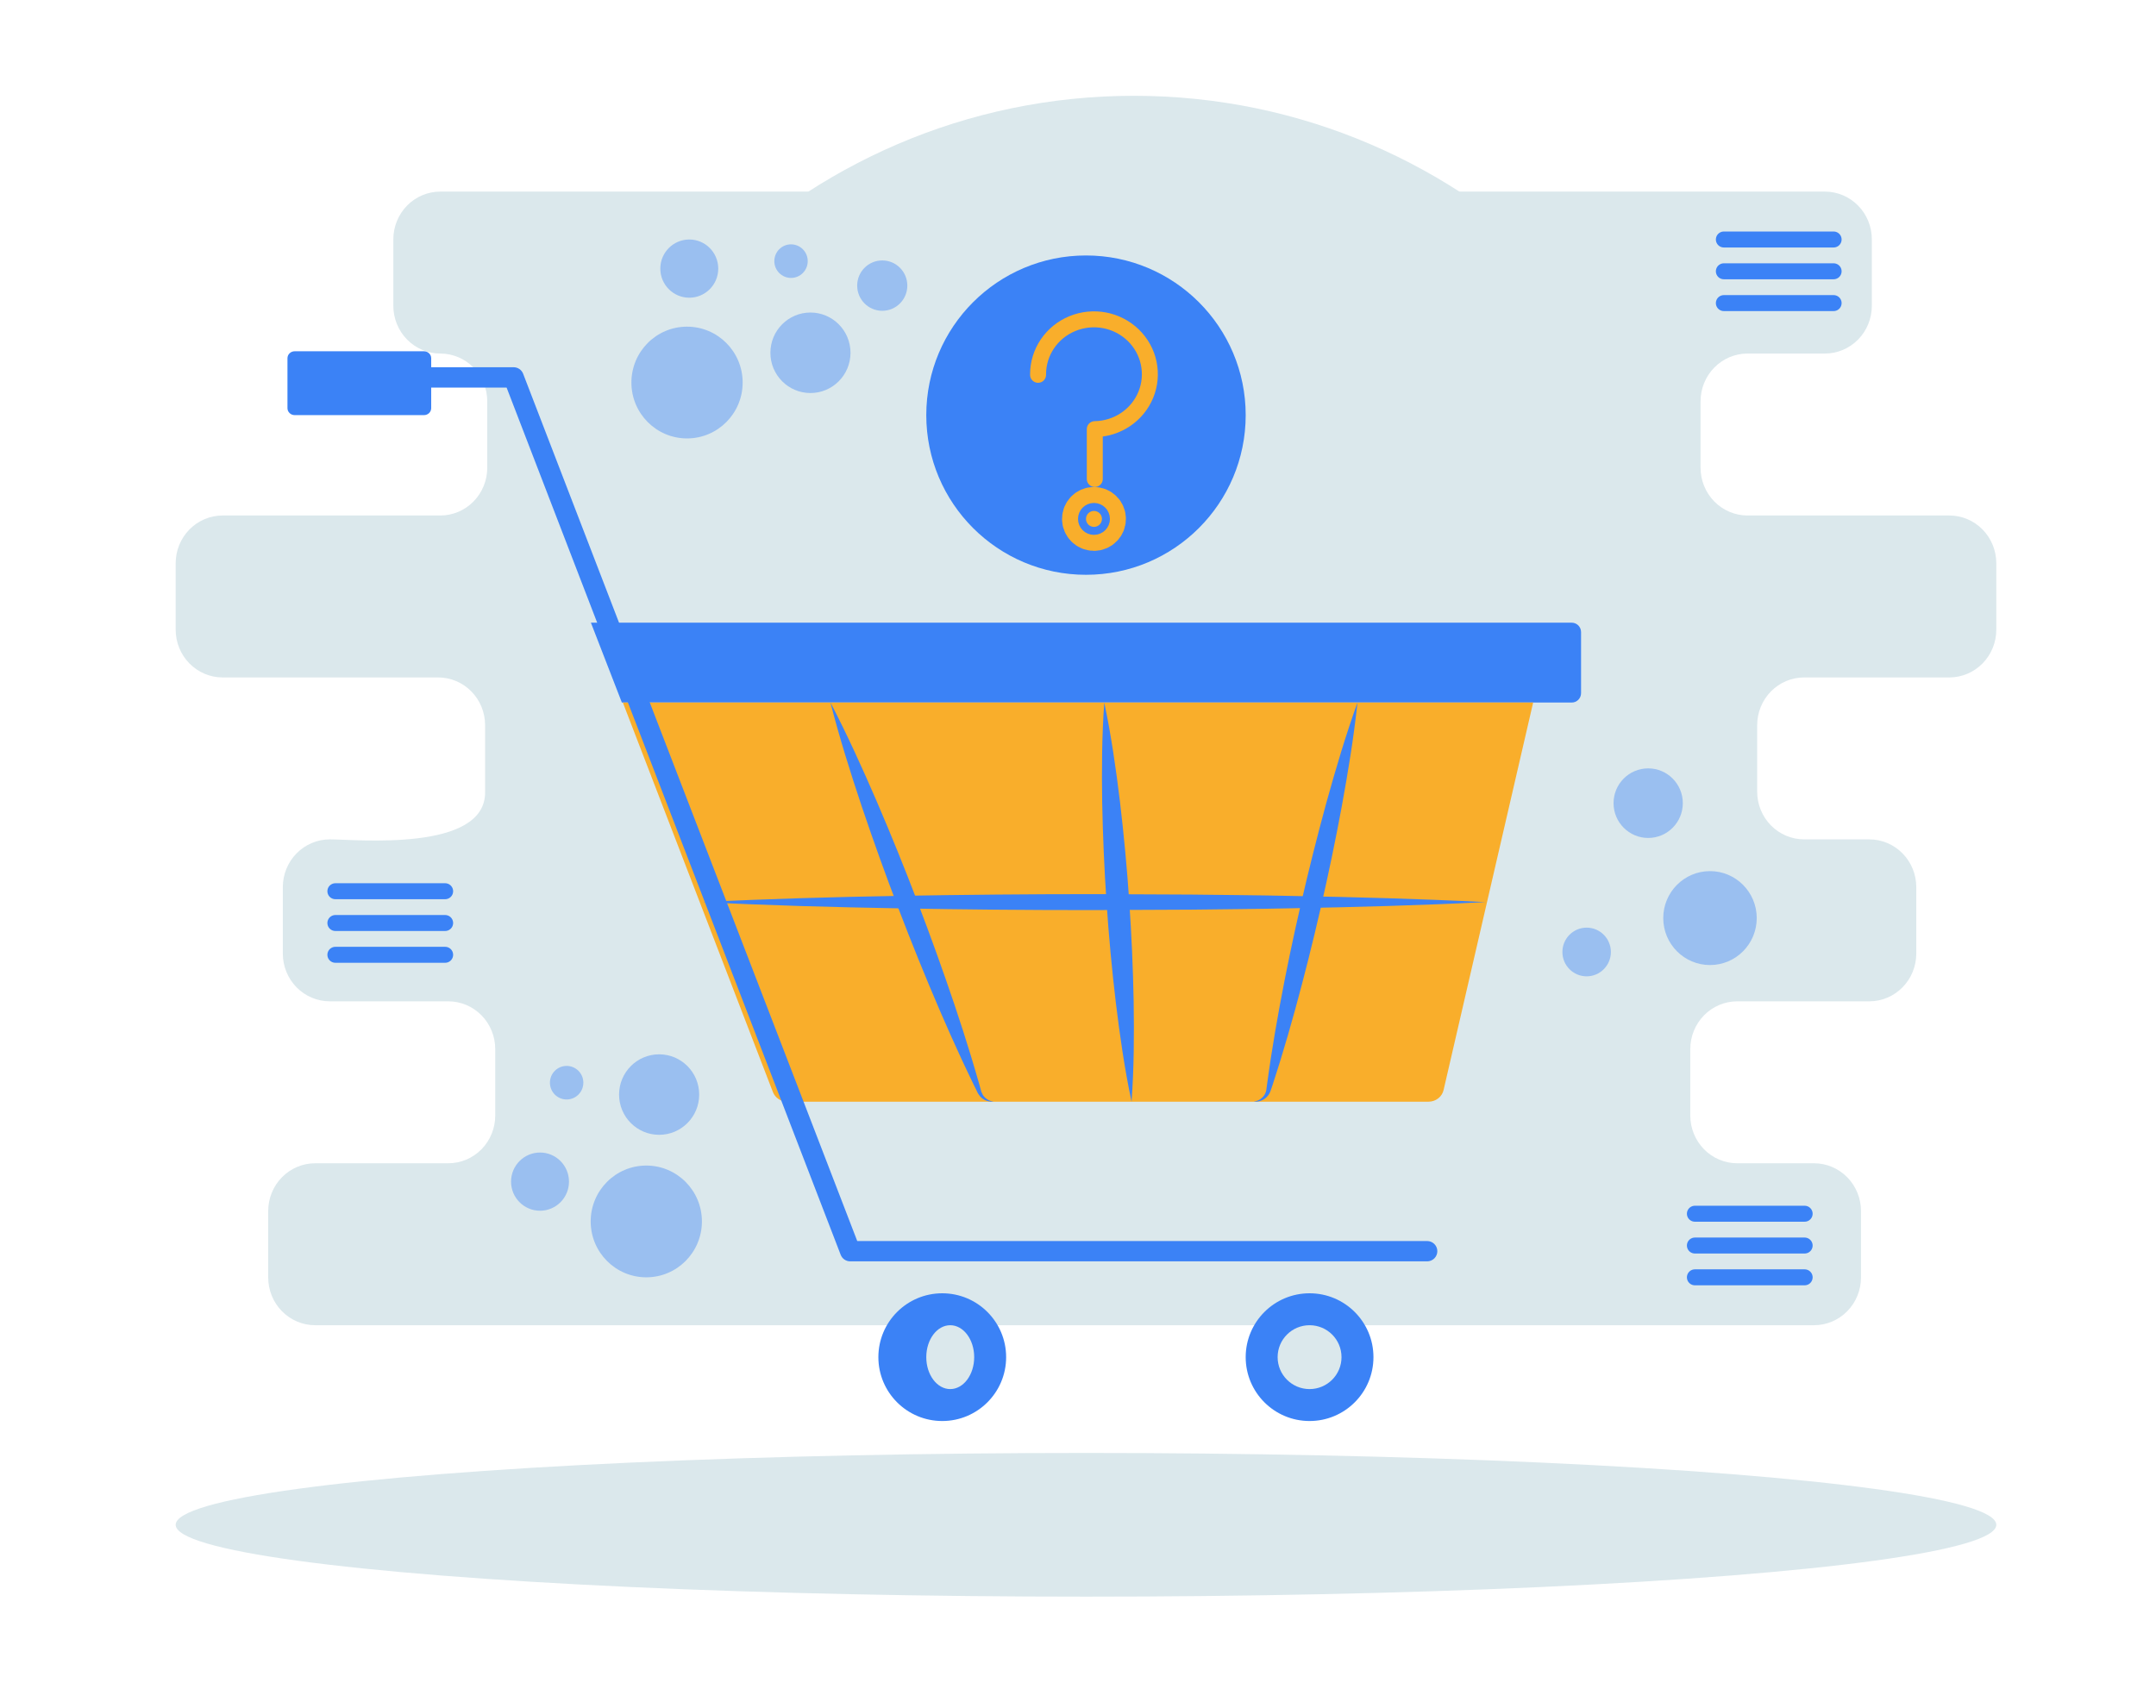 <svg width="135" height="107" viewBox="0 0 135 107" fill="none" xmlns="http://www.w3.org/2000/svg">
<rect width="135" height="107" fill="white"/>
<g filter="url(#filter0_d_1_88)">
<ellipse cx="68" cy="91.5" rx="57" ry="4.5" fill="#DBE8EC"/>
</g>
<path d="M71 83C91.987 83 109 65.763 109 44.5C109 23.237 91.987 6 71 6C50.013 6 33 23.237 33 44.5C33 65.763 50.013 83 71 83Z" fill="#DBE8EC"/>
<path d="M125 39.437V35.277C125 34.484 124.69 33.723 124.139 33.162C123.587 32.601 122.839 32.286 122.06 32.286H109.423C109.037 32.286 108.654 32.208 108.298 32.058C107.941 31.908 107.617 31.687 107.344 31.41C107.071 31.132 106.854 30.802 106.706 30.439C106.558 30.076 106.482 29.687 106.482 29.294V25.134C106.482 24.341 106.792 23.58 107.344 23.019C107.895 22.458 108.643 22.143 109.423 22.143H114.267C115.047 22.143 115.795 21.828 116.346 21.267C116.898 20.706 117.207 19.945 117.207 19.152V14.991C117.207 14.198 116.898 13.437 116.346 12.876C115.795 12.315 115.047 12 114.267 12H27.569C26.79 12 26.042 12.315 25.49 12.876C24.939 13.437 24.629 14.198 24.629 14.991V19.152C24.629 19.945 24.939 20.706 25.49 21.267C26.042 21.828 26.79 22.143 27.569 22.143V22.143C28.349 22.143 29.097 22.458 29.649 23.019C30.2 23.58 30.51 24.341 30.51 25.134V29.294C30.51 30.088 30.2 30.849 29.649 31.41C29.097 31.971 28.349 32.286 27.569 32.286H13.94C13.161 32.286 12.413 32.601 11.861 33.162C11.31 33.723 11 34.484 11 35.277V39.437C11 40.231 11.31 40.992 11.861 41.552C12.413 42.113 13.161 42.429 13.94 42.429H27.435C27.821 42.429 28.203 42.506 28.56 42.656C28.917 42.807 29.241 43.027 29.514 43.305C29.787 43.582 30.004 43.912 30.152 44.275C30.299 44.638 30.375 45.027 30.375 45.42V49.58C30.448 53.387 22.284 52.571 20.66 52.571H20.65C19.87 52.571 19.122 52.887 18.57 53.448C18.019 54.008 17.709 54.769 17.709 55.563V59.723C17.709 60.516 18.019 61.277 18.57 61.838C19.122 62.399 19.87 62.714 20.65 62.714H28.07C28.85 62.714 29.598 63.029 30.149 63.59C30.7 64.151 31.01 64.912 31.01 65.706V69.866C31.01 70.659 30.7 71.42 30.149 71.981C29.598 72.542 28.85 72.857 28.07 72.857H19.734C18.954 72.857 18.206 73.172 17.655 73.733C17.103 74.294 16.794 75.055 16.794 75.848V80.009C16.794 80.802 17.103 81.563 17.655 82.124C18.206 82.685 18.954 83 19.734 83H113.587C114.367 83 115.115 82.685 115.666 82.124C116.218 81.563 116.528 80.802 116.528 80.009V75.848C116.528 75.055 116.218 74.294 115.666 73.733C115.115 73.172 114.367 72.857 113.587 72.857H108.78C108 72.857 107.252 72.542 106.7 71.981C106.149 71.42 105.839 70.659 105.839 69.866V65.706C105.839 64.912 106.149 64.151 106.7 63.59C107.252 63.029 108 62.714 108.78 62.714H117.049C117.829 62.714 118.577 62.399 119.128 61.838C119.68 61.277 119.99 60.516 119.99 59.723V55.563C119.99 54.769 119.68 54.008 119.128 53.448C118.577 52.887 117.829 52.571 117.049 52.571H112.967C112.188 52.571 111.44 52.256 110.888 51.695C110.337 51.134 110.027 50.373 110.027 49.58V45.42C110.027 45.027 110.103 44.638 110.251 44.275C110.399 43.912 110.615 43.583 110.888 43.305C111.161 43.027 111.485 42.807 111.842 42.656C112.199 42.506 112.581 42.429 112.967 42.429H122.06C122.839 42.429 123.587 42.113 124.139 41.552C124.69 40.992 125 40.231 125 39.437V39.437Z" fill="#DBE8EC"/>
<path d="M68 36C73.523 36 78 31.523 78 26C78 20.477 73.523 16 68 16C62.477 16 58 20.477 58 26C58 31.523 62.477 36 68 36Z" fill="#3B82F6"/>
<path d="M65 23.475C65 23.463 65 23.451 65 23.439C65 22.761 65.204 22.098 65.586 21.534C65.969 20.969 66.512 20.528 67.149 20.267C67.785 20.005 68.487 19.934 69.164 20.062C69.842 20.191 70.465 20.514 70.957 20.99C71.448 21.466 71.786 22.074 71.926 22.737C72.067 23.401 72.005 24.091 71.748 24.72C71.491 25.349 71.05 25.89 70.481 26.274C69.912 26.657 69.241 26.867 68.551 26.877V30" stroke="#F9AE2B" stroke-linecap="round" stroke-linejoin="round"/>
<path d="M107.941 15H114.814" stroke="#3B82F6" stroke-miterlimit="10" stroke-linecap="round"/>
<path d="M107.941 16.991H114.814" stroke="#3B82F6" stroke-miterlimit="10" stroke-linecap="round"/>
<path d="M107.941 18.983H114.814" stroke="#3B82F6" stroke-miterlimit="10" stroke-linecap="round"/>
<path d="M21 55.818H27.873" stroke="#3B82F6" stroke-miterlimit="10" stroke-linecap="round"/>
<path d="M21 57.809H27.873" stroke="#3B82F6" stroke-miterlimit="10" stroke-linecap="round"/>
<path d="M21 59.8H27.873" stroke="#3B82F6" stroke-miterlimit="10" stroke-linecap="round"/>
<path d="M106.127 76.017H113" stroke="#3B82F6" stroke-miterlimit="10" stroke-linecap="round"/>
<path d="M106.127 78.009H113" stroke="#3B82F6" stroke-miterlimit="10" stroke-linecap="round"/>
<path d="M106.127 80H113" stroke="#3B82F6" stroke-miterlimit="10" stroke-linecap="round"/>
<path d="M107.073 60.442C108.69 60.442 110 59.125 110 57.501C110 55.876 108.69 54.559 107.073 54.559C105.457 54.559 104.146 55.876 104.146 57.501C104.146 59.125 105.457 60.442 107.073 60.442Z" fill="#3B82F6" fill-opacity="0.4"/>
<path d="M99.349 61.149C100.187 61.149 100.867 60.466 100.867 59.624C100.867 58.782 100.187 58.099 99.349 58.099C98.511 58.099 97.831 58.782 97.831 59.624C97.831 60.466 98.511 61.149 99.349 61.149Z" fill="#3B82F6" fill-opacity="0.4"/>
<path d="M103.203 52.482C104.4 52.482 105.371 51.506 105.371 50.303C105.371 49.099 104.4 48.124 103.203 48.124C102.005 48.124 101.034 49.099 101.034 50.303C101.034 51.506 102.005 52.482 103.203 52.482Z" fill="#3B82F6" fill-opacity="0.4"/>
<path d="M40.469 80C42.392 80 43.951 78.433 43.951 76.5C43.951 74.567 42.392 73 40.469 73C38.545 73 36.986 74.567 36.986 76.5C36.986 78.433 38.545 80 40.469 80Z" fill="#3B82F6" fill-opacity="0.4"/>
<path d="M33.814 75.83C34.816 75.83 35.628 75.014 35.628 74.007C35.628 73.001 34.816 72.184 33.814 72.184C32.812 72.184 32 73.001 32 74.007C32 75.014 32.812 75.83 33.814 75.83Z" fill="#3B82F6" fill-opacity="0.4"/>
<path d="M35.48 68.862C36.058 68.862 36.527 68.391 36.527 67.81C36.527 67.229 36.058 66.759 35.48 66.759C34.902 66.759 34.434 67.229 34.434 67.81C34.434 68.391 34.902 68.862 35.48 68.862Z" fill="#3B82F6" fill-opacity="0.4"/>
<path d="M41.273 71.075C42.658 71.075 43.781 69.947 43.781 68.554C43.781 67.162 42.658 66.033 41.273 66.033C39.887 66.033 38.764 67.162 38.764 68.554C38.764 69.947 39.887 71.075 41.273 71.075Z" fill="#3B82F6" fill-opacity="0.4"/>
<path d="M43.019 27.459C44.943 27.459 46.502 25.892 46.502 23.959C46.502 22.026 44.943 20.459 43.019 20.459C41.096 20.459 39.536 22.026 39.536 23.959C39.536 25.892 41.096 27.459 43.019 27.459Z" fill="#3B82F6" fill-opacity="0.4"/>
<path d="M43.16 18.646C44.162 18.646 44.974 17.83 44.974 16.823C44.974 15.816 44.162 15 43.16 15C42.159 15 41.346 15.816 41.346 16.823C41.346 17.83 42.159 18.646 43.16 18.646Z" fill="#3B82F6" fill-opacity="0.4"/>
<path d="M55.243 19.466C56.11 19.466 56.813 18.76 56.813 17.888C56.813 17.017 56.11 16.311 55.243 16.311C54.376 16.311 53.673 17.017 53.673 17.888C53.673 18.76 54.376 19.466 55.243 19.466Z" fill="#3B82F6" fill-opacity="0.4"/>
<path d="M49.531 17.407C50.109 17.407 50.577 16.936 50.577 16.355C50.577 15.774 50.109 15.303 49.531 15.303C48.953 15.303 48.485 15.774 48.485 16.355C48.485 16.936 48.953 17.407 49.531 17.407Z" fill="#3B82F6" fill-opacity="0.4"/>
<path d="M50.747 24.616C52.132 24.616 53.255 23.488 53.255 22.095C53.255 20.703 52.132 19.574 50.747 19.574C49.362 19.574 48.239 20.703 48.239 22.095C48.239 23.488 49.362 24.616 50.747 24.616Z" fill="#3B82F6" fill-opacity="0.4"/>
<path d="M98.418 44H38.939L37 39H98.418C98.495 39 98.57 39.015 98.641 39.045C98.711 39.075 98.776 39.118 98.83 39.173C98.884 39.228 98.927 39.294 98.956 39.365C98.985 39.437 99 39.514 99 39.592V43.408C99 43.486 98.985 43.563 98.956 43.635C98.927 43.706 98.884 43.772 98.83 43.827C98.776 43.882 98.711 43.925 98.641 43.955C98.57 43.985 98.495 44 98.418 44V44Z" fill="#3B82F6"/>
<path d="M89.453 69H49.295C49.099 69 48.908 68.942 48.747 68.833C48.586 68.724 48.463 68.57 48.394 68.391L39 44H96L90.392 68.268C90.344 68.476 90.225 68.661 90.054 68.794C89.884 68.927 89.671 69 89.453 69V69Z" fill="#F9AE2B"/>
<path d="M93 56.5C88.917 56.707 84.833 56.815 80.75 56.889C78.708 56.935 76.667 56.945 74.625 56.972L68.5 57C64.417 57.003 60.333 56.966 56.25 56.89C52.167 56.817 48.083 56.708 44 56.5C48.083 56.292 52.167 56.183 56.25 56.11C60.333 56.037 64.417 56.001 68.5 56L74.625 56.028C76.667 56.055 78.708 56.065 80.75 56.111C84.833 56.185 88.917 56.293 93 56.5Z" fill="#3B82F6"/>
<path d="M85 44C84.768 46.181 84.413 48.335 84.021 50.481C83.624 52.626 83.181 54.76 82.692 56.885C82.205 59.01 81.674 61.124 81.097 63.23C80.807 64.281 80.505 65.331 80.184 66.376C80.018 66.898 79.859 67.421 79.687 67.941L79.553 68.336C79.501 68.481 79.416 68.612 79.304 68.72C79.2 68.822 79.073 68.899 78.934 68.947C78.795 68.994 78.647 69.01 78.501 68.994C78.633 68.979 78.76 68.935 78.874 68.867C78.987 68.799 79.084 68.708 79.158 68.599C79.227 68.499 79.273 68.385 79.292 68.266L79.345 67.865C79.416 67.323 79.501 66.784 79.579 66.243C79.745 65.163 79.931 64.088 80.128 63.015C80.525 60.87 80.968 58.736 81.459 56.612C81.947 54.487 82.479 52.373 83.054 50.267C83.637 48.164 84.257 46.068 85 44ZM62.22 68.994C62.068 69.01 61.914 68.991 61.77 68.939C61.627 68.887 61.498 68.802 61.393 68.692C61.291 68.577 61.208 68.445 61.15 68.303L60.961 67.919C60.709 67.407 60.472 66.889 60.227 66.375C59.747 65.342 59.286 64.302 58.835 63.258C57.938 61.169 57.084 59.064 56.274 56.943C55.462 54.822 54.694 52.686 53.968 50.534C53.248 48.379 52.565 46.212 52 44C53.057 46.03 53.996 48.104 54.898 50.191C55.796 52.28 56.649 54.385 57.458 56.507C58.268 58.628 59.036 60.764 59.763 62.916C60.123 63.993 60.474 65.074 60.804 66.162C60.965 66.708 61.133 67.251 61.287 67.799L61.402 68.21C61.428 68.339 61.476 68.463 61.543 68.577C61.616 68.692 61.715 68.789 61.833 68.861C61.95 68.934 62.082 68.979 62.22 68.994Z" fill="#3B82F6"/>
<path d="M59 89C61.209 89 63 87.209 63 85C63 82.791 61.209 81 59 81C56.791 81 55 82.791 55 85C55 87.209 56.791 89 59 89Z" fill="#3B82F6"/>
<path d="M59.5 87C60.328 87 61 86.105 61 85C61 83.895 60.328 83 59.5 83C58.672 83 58 83.895 58 85C58 86.105 58.672 87 59.5 87Z" fill="#DBE8EC"/>
<path d="M82 89C84.209 89 86 87.209 86 85C86 82.791 84.209 81 82 81C79.791 81 78 82.791 78 85C78 87.209 79.791 89 82 89Z" fill="#3B82F6"/>
<path d="M82 87C83.105 87 84 86.105 84 85C84 83.895 83.105 83 82 83C80.895 83 80 83.895 80 85C80 86.105 80.895 87 82 87Z" fill="#DBE8EC"/>
<path d="M69.145 44C69.581 46.068 69.876 48.143 70.129 50.221C70.375 52.299 70.569 54.38 70.709 56.463C70.853 58.546 70.945 60.632 70.985 62.721C71.018 64.81 71.007 66.901 70.853 69C70.415 66.932 70.119 64.857 69.867 62.779C69.621 60.701 69.428 58.62 69.288 56.537C69.147 54.453 69.056 52.367 69.015 50.279C68.983 48.19 68.993 46.099 69.145 44Z" fill="#3B82F6"/>
<path d="M89.361 79H53.238C53.109 79 52.983 78.961 52.876 78.888C52.769 78.815 52.688 78.712 52.641 78.591L31.721 24.273H20.639C20.47 24.273 20.307 24.206 20.187 24.087C20.067 23.967 20 23.805 20 23.637C20 23.468 20.067 23.306 20.187 23.186C20.307 23.067 20.47 23 20.639 23H32.16C32.289 23 32.415 23.039 32.522 23.112C32.629 23.185 32.71 23.288 32.757 23.409L53.677 77.727H89.361C89.53 77.727 89.693 77.794 89.813 77.913C89.933 78.033 90 78.195 90 78.363C90 78.532 89.933 78.694 89.813 78.814C89.693 78.933 89.53 79 89.361 79V79Z" fill="#3B82F6"/>
<path d="M26.546 22H18.454C18.203 22 18 22.195 18 22.436V25.564C18 25.805 18.203 26 18.454 26H26.546C26.797 26 27 25.805 27 25.564V22.436C27 22.195 26.797 22 26.546 22Z" fill="#3B82F6"/>
<path d="M68.5 33C68.776 33 69 32.776 69 32.5C69 32.224 68.776 32 68.5 32C68.224 32 68 32.224 68 32.5C68 32.776 68.224 33 68.5 33Z" fill="#F9AE2B" stroke="#F9AE2B" stroke-width="3"/>
<defs>
<filter id="filter0_d_1_88" x="7" y="87" width="122" height="17" filterUnits="userSpaceOnUse" color-interpolation-filters="sRGB">
<feFlood flood-opacity="0" result="BackgroundImageFix"/>
<feColorMatrix in="SourceAlpha" type="matrix" values="0 0 0 0 0 0 0 0 0 0 0 0 0 0 0 0 0 0 127 0" result="hardAlpha"/>
<feMorphology radius="1" operator="erode" in="SourceAlpha" result="effect1_dropShadow_1_88"/>
<feOffset dy="4"/>
<feGaussianBlur stdDeviation="2.5"/>
<feComposite in2="hardAlpha" operator="out"/>
<feColorMatrix type="matrix" values="0 0 0 0 0 0 0 0 0 0 0 0 0 0 0 0 0 0 0.19 0"/>
<feBlend mode="normal" in2="BackgroundImageFix" result="effect1_dropShadow_1_88"/>
<feBlend mode="normal" in="SourceGraphic" in2="effect1_dropShadow_1_88" result="shape"/>
</filter>
</defs>
</svg>
